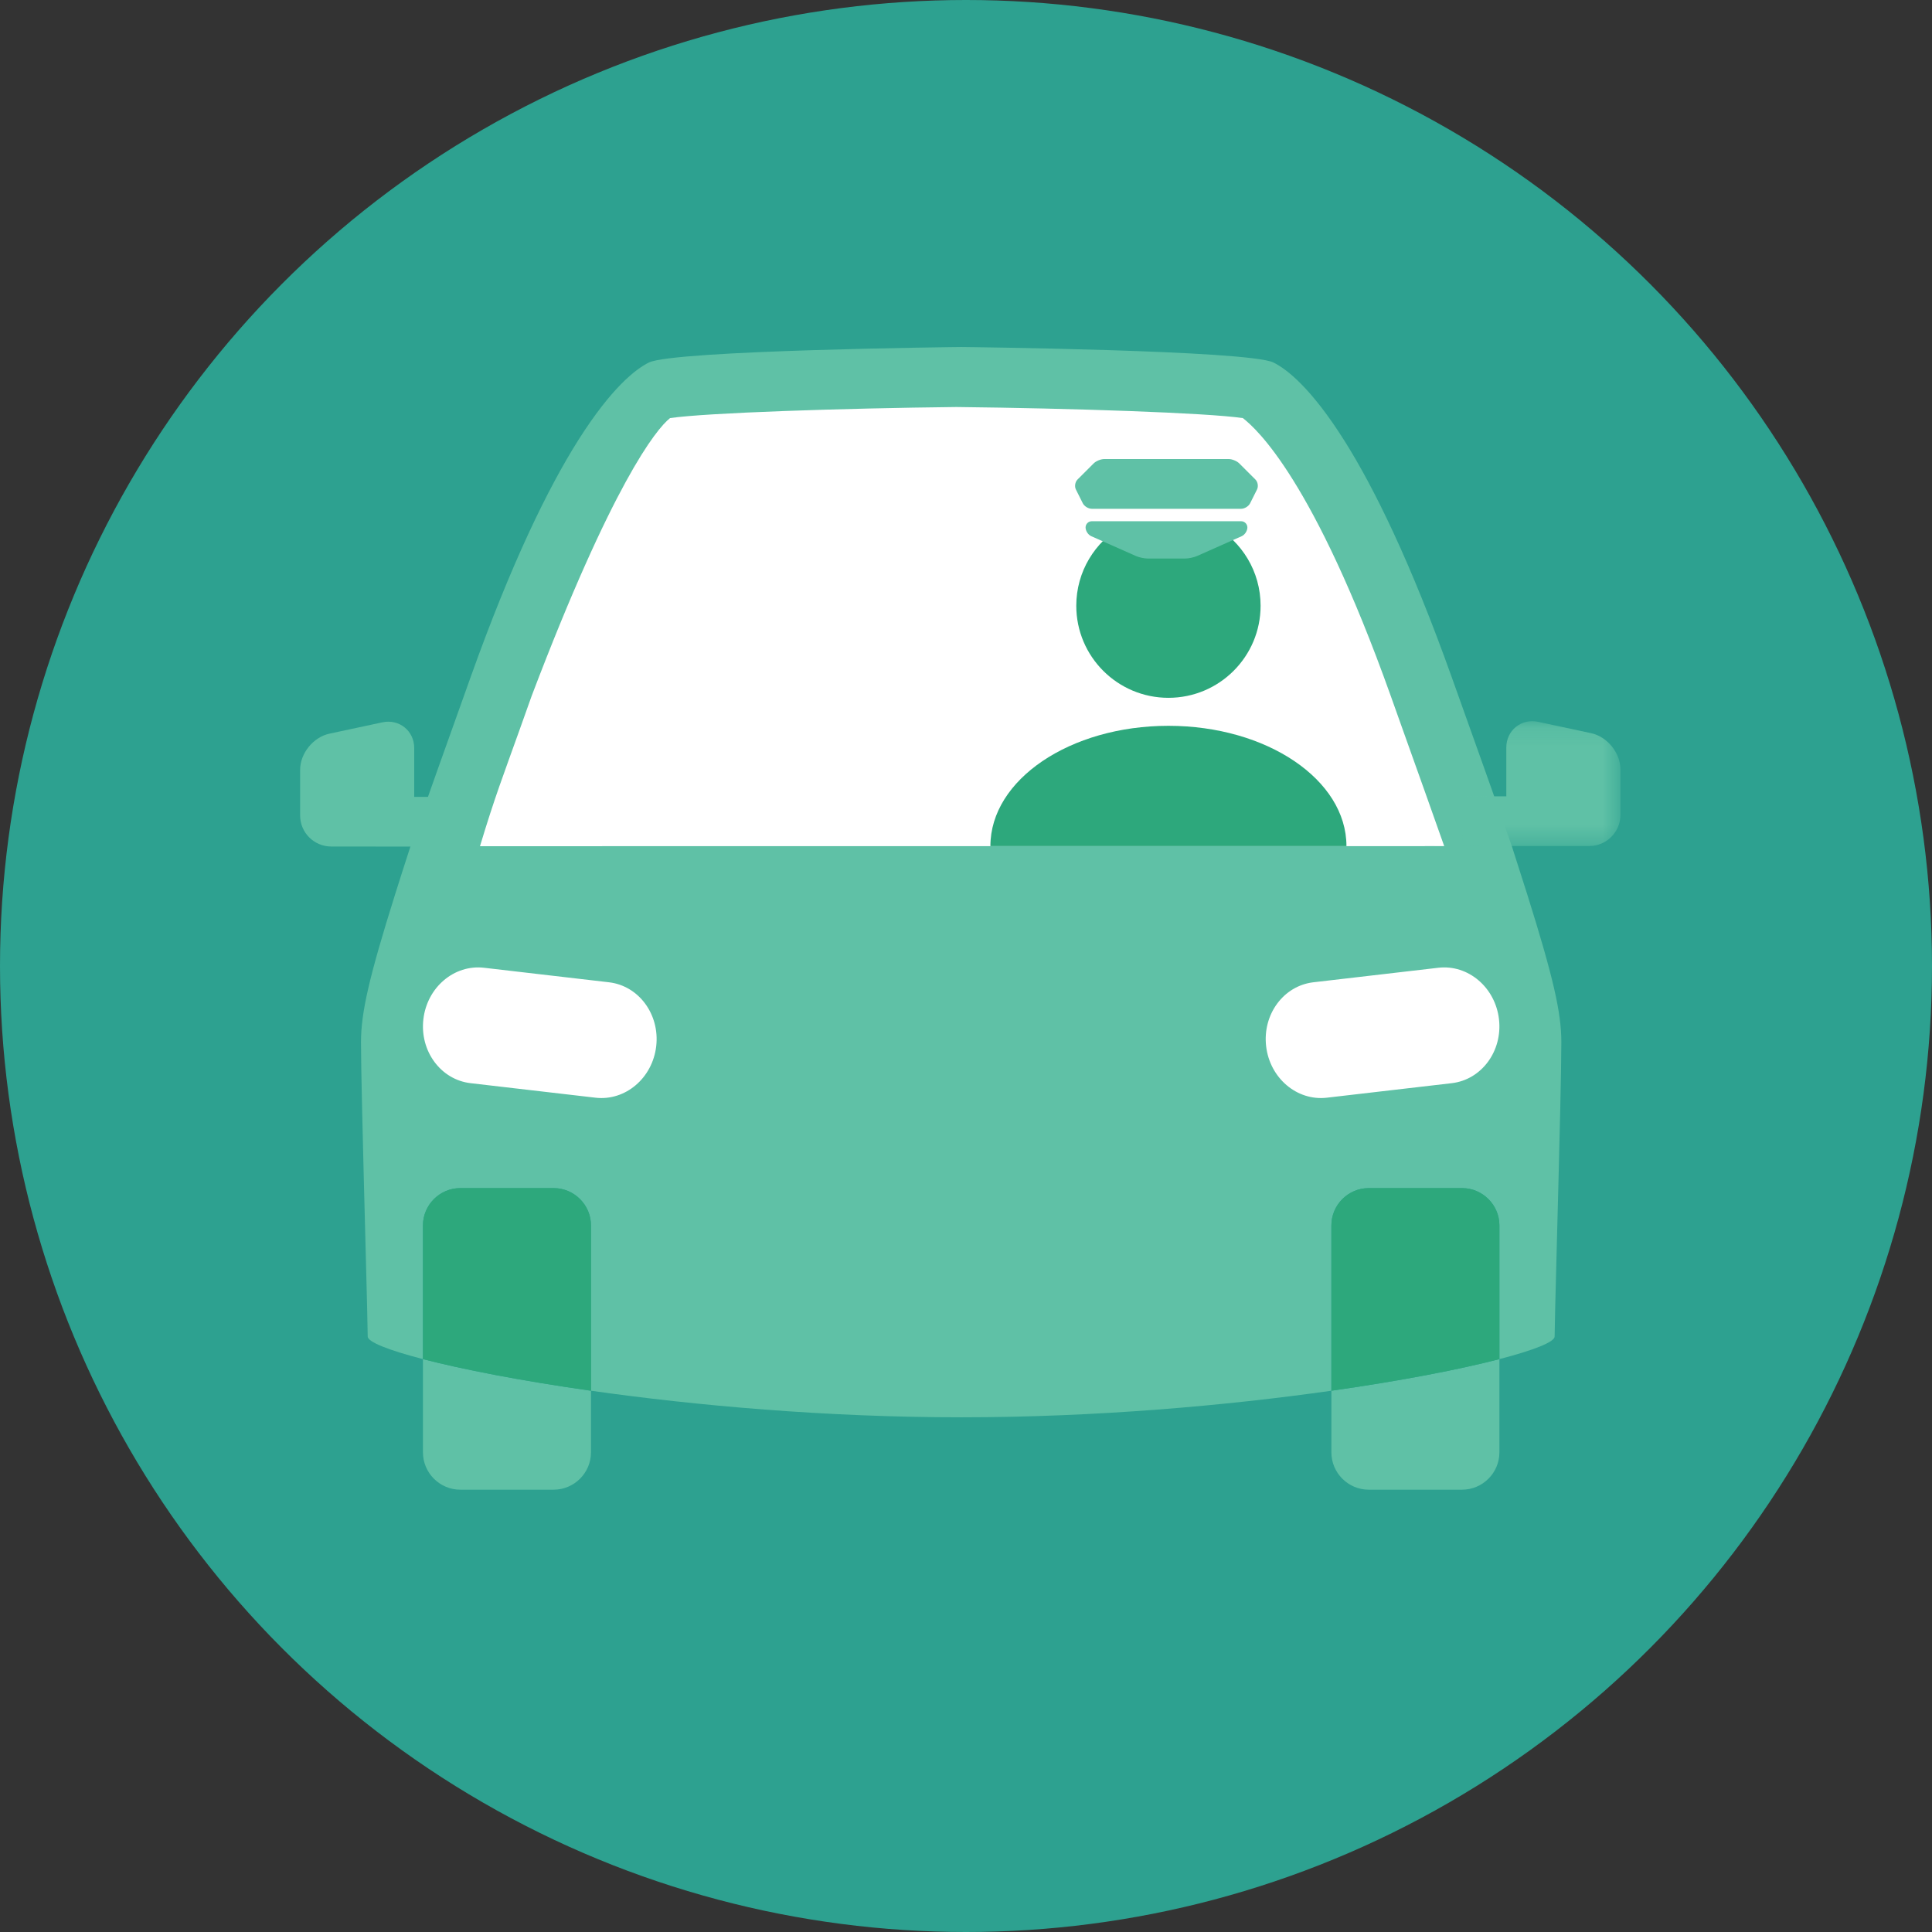<?xml version="1.0" encoding="UTF-8" standalone="no"?>
<svg width="100px" height="100px" viewBox="0 0 100 100" version="1.1" xmlns="http://www.w3.org/2000/svg" xmlns:xlink="http://www.w3.org/1999/xlink">
    <rect x="0" y="0" width="100" height="100" fill="#333333" stroke="none"/>
    <!-- Generator: sketchtool 3.7.2 (28276) - http://www.bohemiancoding.com/sketch -->
    <title>D475C3AA-0774-40BC-83CF-F25AA889AE51</title>
    <desc>Created with sketchtool.</desc>
    <defs>
        <polygon id="path-1" points="8.425 6.598 8.425 0.134 0.241 0.134 0.241 6.598 8.425 6.598"></polygon>
    </defs>
    <g id="Page-1" stroke="none" stroke-width="1" fill="none" fill-rule="evenodd">
        <g id="Desktop-Copy-11" transform="translate(-462, -118)">
            <g id="icn_chauffeur_color" transform="translate(462, 118)">
                <ellipse id="Oval-171" fill="#2DA190" cx="50" cy="50" rx="50" ry="50"></ellipse>
                <g id="Page-1" transform="translate(15.534, 17.961)">
                    <path d="M34.318,25.832 L34.222,25.832 L34.211,25.832 L34.115,25.832 L9.669,25.832 C10.469,23.557 11.477,20.741 12.746,17.186 C14.88,11.206 16.856,7.188 18.414,4.652 C22.411,4.498 27.532,4.396 34.115,4.396 L34.211,4.396 L34.222,4.396 L34.318,4.396 C40.745,4.396 45.779,4.494 49.733,4.641 C51.302,7.172 53.504,11.14 55.662,17.186 C56.931,20.741 57.938,23.557 58.738,25.832 L34.318,25.832 Z M63.52,28.346 C63.281,27.587 63.017,26.759 62.717,25.832 C61.925,23.573 60.91,20.739 59.617,17.117 C57.473,11.108 55.584,7.28 54.049,4.843 L54.048,4.843 C52.339,2.13 51.07,1.143 50.381,0.803 C49.079,0.163 34.344,0.001 34.222,-6.43731532e-05 L34.217,-6.43731532e-05 L34.216,-6.43731532e-05 L34.211,-6.43731532e-05 C34.089,0.001 19.353,0.163 18.052,0.803 C17.369,1.139 16.117,2.114 14.431,4.77 L14.431,4.77 C14.43,4.77 14.384,4.843 14.384,4.843 C12.849,7.28 10.959,11.108 8.815,17.117 C7.522,20.739 6.507,23.573 5.716,25.832 C5.415,26.759 5.151,27.587 4.912,28.346 C3.572,32.615 3.151,34.448 3.151,35.98 C3.151,36.628 3.173,37.885 3.208,39.406 C3.307,43.804 3.499,50.441 3.499,51.218 C3.499,51.494 4.542,51.916 6.358,52.387 L6.358,45.466 C6.358,44.404 7.227,43.535 8.291,43.535 L13.122,43.535 C14.185,43.535 15.055,44.404 15.055,45.466 L15.055,54.023 C20.462,54.791 27.238,55.398 34.211,55.398 L34.216,55.398 L34.217,55.398 L34.222,55.398 C41.194,55.398 47.97,54.791 53.378,54.023 L53.378,45.466 C53.378,44.404 54.248,43.535 55.311,43.535 L60.142,43.535 C61.205,43.535 62.075,44.404 62.075,45.466 L62.075,52.387 C63.89,51.916 64.933,51.494 64.933,51.218 C64.933,50.441 65.125,43.804 65.225,39.406 C65.259,37.885 65.281,36.628 65.281,35.98 C65.281,34.448 64.86,32.615 63.52,28.346 L63.52,28.346 Z" id="Fill-1" fill="#5FC1A6"></path>
                    <path id="Fill-3" fill="#5FC1A6"></path>
                    <path d="M6.358,57.214 C6.358,58.276 7.227,59.145 8.29,59.145 L13.122,59.145 C14.185,59.145 15.055,58.276 15.055,57.214 L15.055,54.023 C11.41,53.505 8.396,52.915 6.358,52.387 L6.358,57.214 Z" id="Fill-5" fill="#5FC1A6"></path>
                    <path d="M13.122,43.535 L8.29,43.535 C7.227,43.535 6.358,44.404 6.358,45.466 L6.358,52.387 C8.396,52.915 11.41,53.505 15.055,54.023 L15.055,45.466 C15.055,44.404 14.185,43.535 13.122,43.535" id="Fill-7" fill="#2DA87C"></path>
                    <path d="M57.083,19.834 L56.448,18.052 C52.456,6.869 49.507,4.235 48.797,3.68 C46.934,3.404 39.877,3.171 33.971,3.106 C28.069,3.171 21.017,3.404 19.149,3.679 C18.421,4.248 16.142,7.124 11.986,18.056 L11.351,19.838 C10.516,22.174 10.088,23.257 9.31,25.838 L59.218,25.835 C58.624,24.147 57.918,22.17 57.083,19.834" id="Fill-9" fill="#FFFFFF"></path>
                    <path d="M62.075,57.214 C62.075,58.276 61.205,59.145 60.142,59.145 L55.311,59.145 C54.248,59.145 53.378,58.276 53.378,57.214 L53.378,54.023 C57.022,53.505 60.037,52.915 62.075,52.387 L62.075,57.214 Z" id="Fill-11" fill="#5FC1A6"></path>
                    <path d="M55.311,43.535 L60.142,43.535 C61.205,43.535 62.075,44.404 62.075,45.466 L62.075,52.387 C60.037,52.915 57.022,53.505 53.378,54.023 L53.378,45.466 C53.378,44.404 54.248,43.535 55.311,43.535" id="Fill-13" fill="#2DA87C"></path>
                    <path d="M47.311,9.257 L42.577,9.257 C41.142,10.079 40.174,11.621 40.174,13.392 C40.174,16.025 42.309,18.158 44.944,18.158 C47.578,18.158 49.714,16.025 49.714,13.392 C49.714,11.621 48.746,10.079 47.311,9.257" id="Fill-15" fill="#2DA87C"></path>
                    <path d="M44.944,19.607 C39.855,19.607 35.729,22.395 35.729,25.833 L54.158,25.833 C54.158,22.395 50.033,19.607 44.944,19.607" id="Fill-17" fill="#2DA87C"></path>
                    <path d="M40.949,9.792 L43.26,10.818 C43.421,10.89 43.699,10.949 43.876,10.949 L45.809,10.949 C45.985,10.949 46.263,10.89 46.425,10.818 L48.736,9.792 C48.897,9.721 49.03,9.517 49.03,9.34 C49.03,9.162 48.884,9.018 48.708,9.018 L40.977,9.018 C40.8,9.018 40.655,9.162 40.655,9.34 C40.655,9.517 40.787,9.721 40.949,9.792" id="Fill-19" fill="#5FC1A6"></path>
                    <path d="M40.51,8.086 C40.59,8.245 40.8,8.374 40.977,8.374 L44.521,8.374 L45.165,8.374 L48.708,8.374 C48.884,8.374 49.094,8.245 49.173,8.086 L49.529,7.375 C49.609,7.216 49.571,6.984 49.446,6.859 L48.613,6.027 C48.488,5.901 48.24,5.799 48.064,5.799 L45.165,5.799 L44.521,5.799 L41.622,5.799 C41.444,5.799 41.196,5.901 41.071,6.027 L40.238,6.859 C40.113,6.984 40.075,7.216 40.154,7.375 L40.51,8.086 Z" id="Fill-21" fill="#5FC1A6"></path>
                    <path d="M18.431,36.194 C18.239,37.843 16.834,39.034 15.292,38.856 L8.823,38.104 C7.281,37.925 6.187,36.443 6.38,34.793 C6.571,33.144 7.975,31.952 9.518,32.13 L15.987,32.882 C17.529,33.061 18.623,34.544 18.431,36.194" id="Fill-23" fill="#FFFFFF"></path>
                    <path d="M50.001,36.194 C50.193,37.843 51.598,39.034 53.14,38.856 L59.609,38.104 C61.151,37.925 62.245,36.443 62.053,34.793 C61.861,33.144 60.456,31.952 58.914,32.13 L52.445,32.882 C50.903,33.061 49.809,34.544 50.001,36.194" id="Fill-25" fill="#FFFFFF"></path>
                    <path d="M5.906,23.283 L5.906,20.759 C5.906,19.868 5.13,19.24 4.256,19.427 L1.515,20.014 C0.679,20.194 0,21.034 0,21.887 L0,24.246 C0,25.134 0.723,25.855 1.611,25.855 L3.923,25.855 L3.923,25.858 L8.184,25.858 L8.184,23.283 L5.906,23.283 Z" id="Fill-27" fill="#5FC1A6"></path>
                    <g id="Group-31" transform="translate(59.913, 19.234)">
                        <mask id="mask-2" fill="white">
                            <use xlink:href="#path-1"></use>
                        </mask>
                        <g id="Clip-30"></g>
                        <path d="M2.519,4.023 L2.519,1.499 C2.519,0.608 3.295,-0.019 4.169,0.167 L6.91,0.754 C7.746,0.934 8.425,1.774 8.425,2.627 L8.425,4.986 C8.425,5.874 7.702,6.596 6.814,6.596 L4.501,6.596 L4.501,6.598 L0.241,6.598 L0.241,4.023 L2.519,4.023 Z" id="Fill-29" fill="#5FC1A6" mask="url(#mask-2)"></path>
                    </g>
                </g>
            </g>
        </g>
    </g>
</svg>